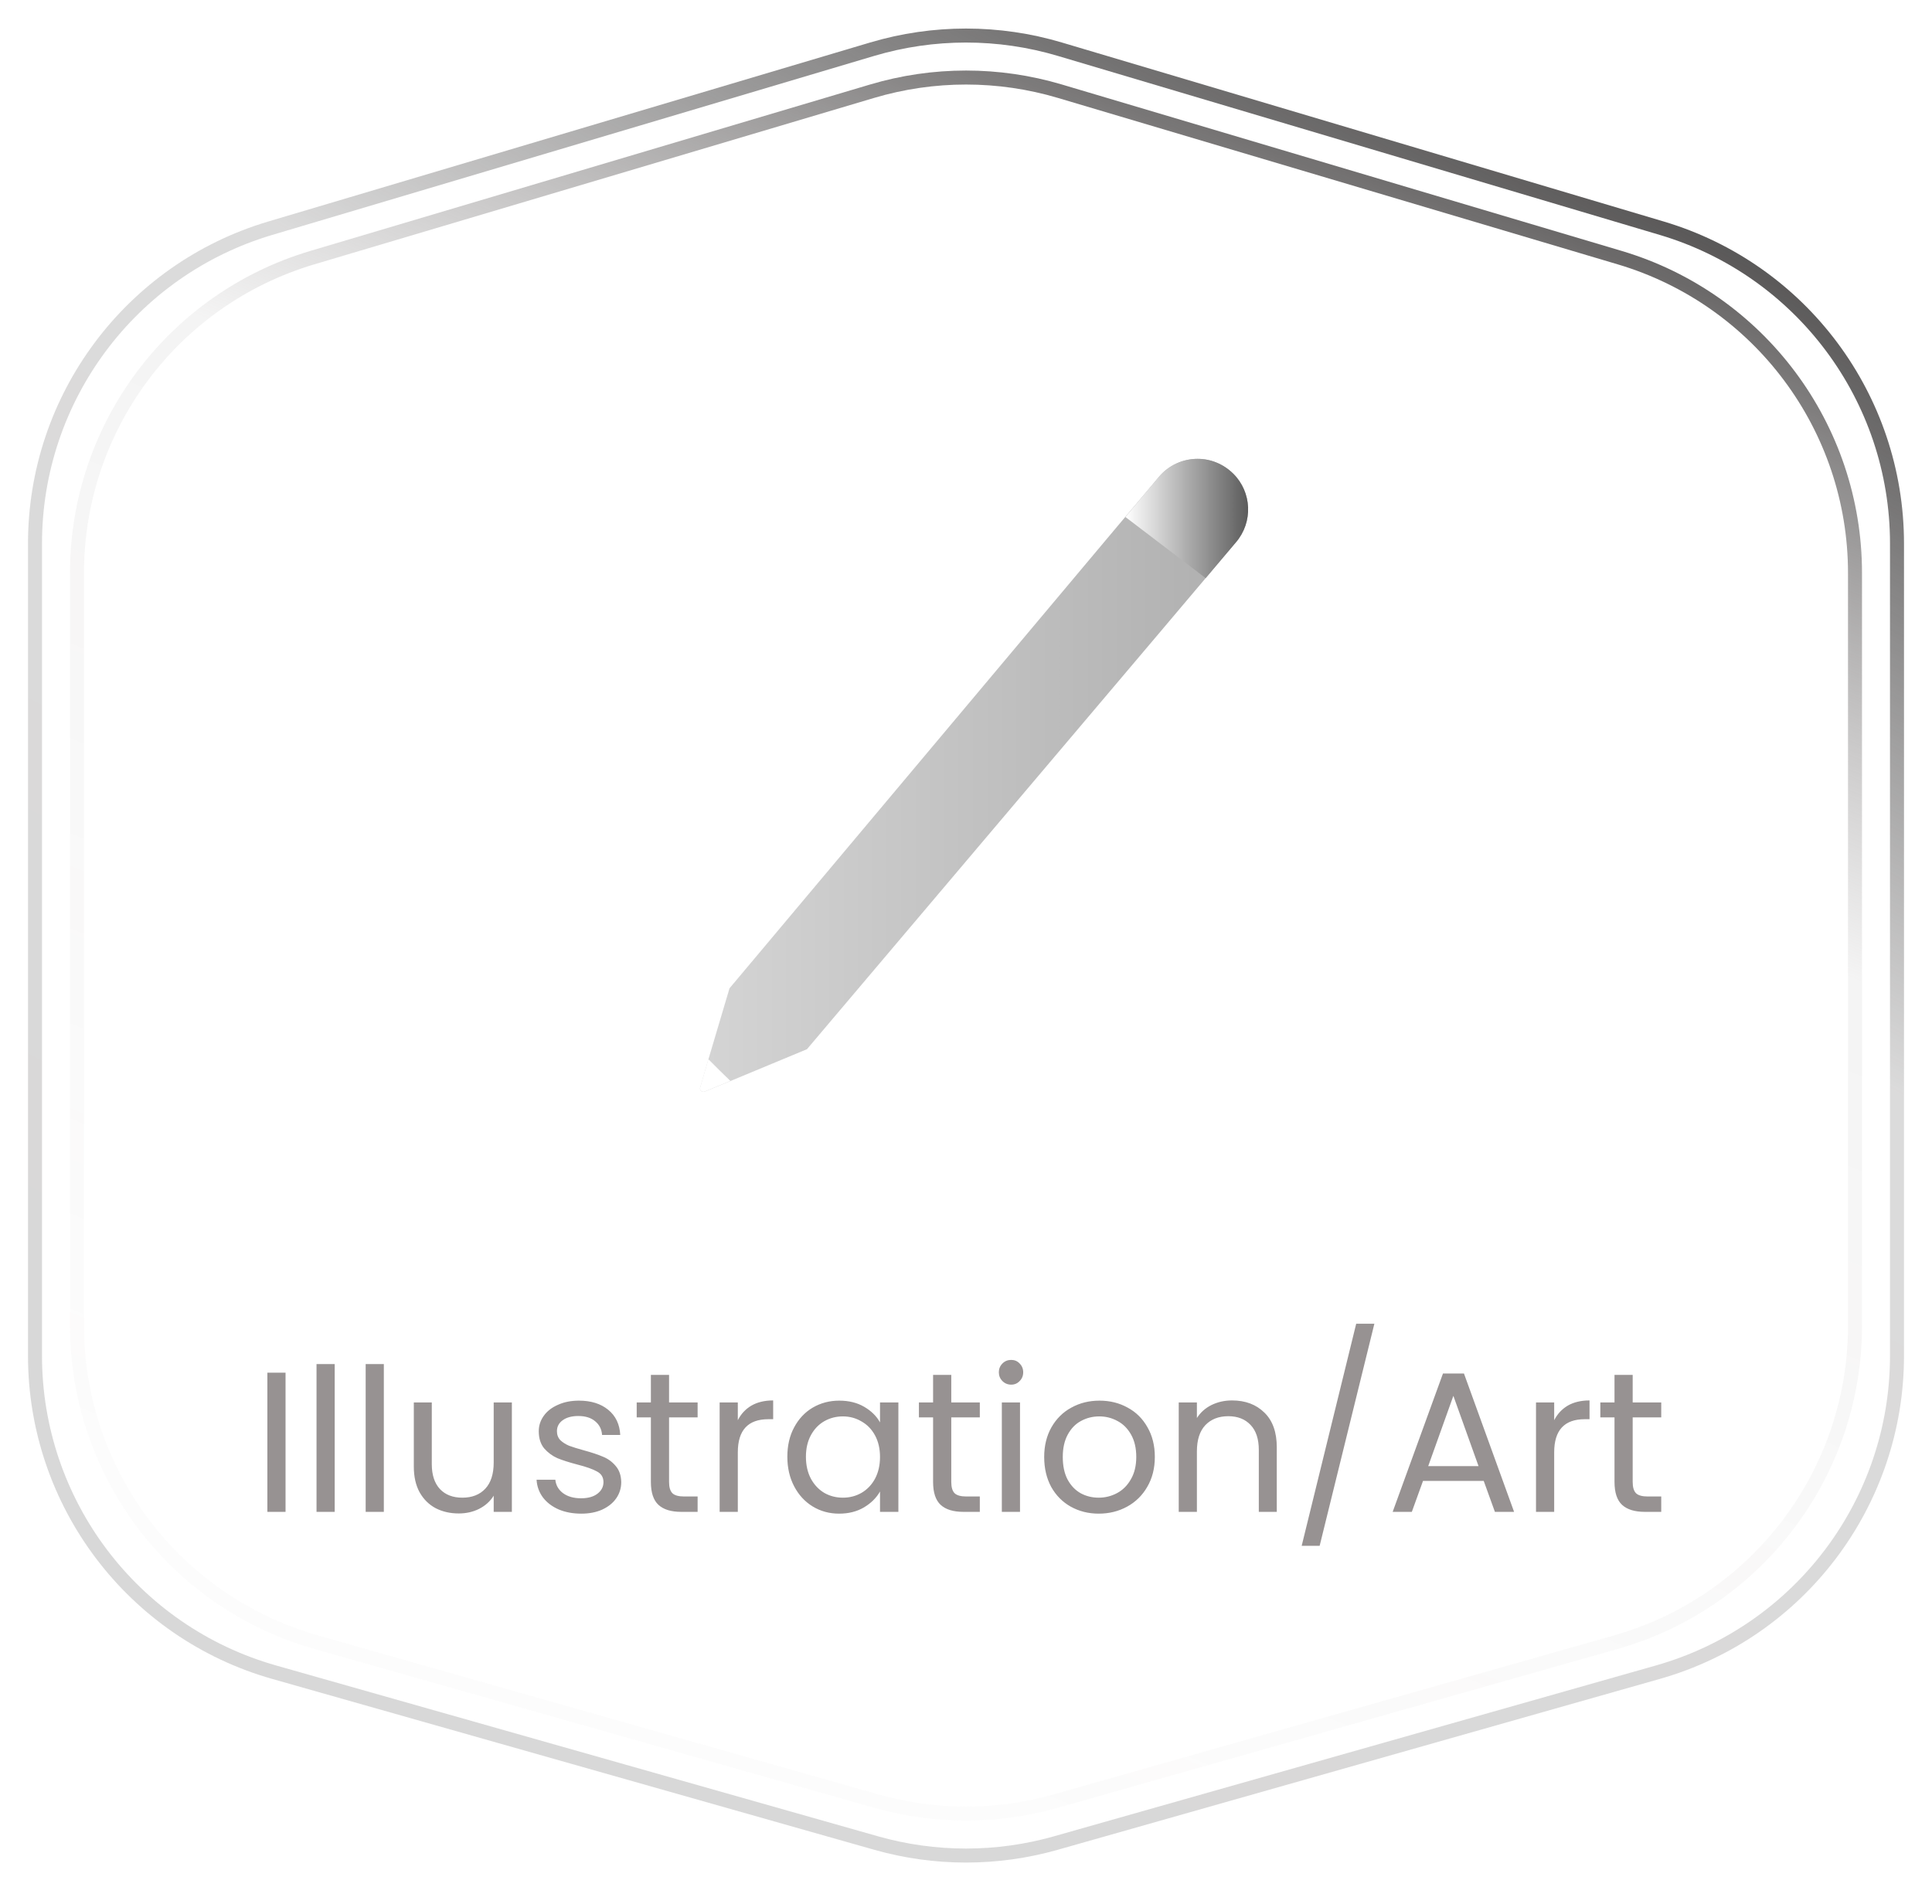 <svg width="138" height="136" viewBox="0 0 138 136" fill="none" xmlns="http://www.w3.org/2000/svg">
<g filter="url(#filter0_b_1040_2593)">
<path d="M135.5 96.847V38.829C135.5 28.43 128.666 19.268 118.7 16.304L75.7 3.514C71.328 2.214 66.672 2.214 62.3 3.514L19.3 16.304C9.334 19.268 2.5 28.43 2.5 38.829V96.847C2.5 107.355 9.475 116.585 19.583 119.454L62.583 131.659C66.778 132.85 71.222 132.85 75.417 131.659L118.417 119.454C128.525 116.585 135.5 107.355 135.5 96.847Z" stroke="url(#paint0_linear_1040_2593)"/>
</g>
<g filter="url(#filter1_f_1040_2593)">
<path d="M132.5 94.703V40.931C132.5 30.532 125.665 21.37 115.697 18.406L75.697 6.513C71.327 5.214 66.673 5.214 62.303 6.513L22.303 18.406C12.335 21.37 5.5 30.532 5.5 40.931V94.703C5.5 105.212 12.476 114.443 22.585 117.311L62.586 128.66C66.779 129.85 71.221 129.85 75.415 128.66L115.415 117.311C125.524 114.443 132.5 105.212 132.5 94.703Z" stroke="url(#paint1_linear_1040_2593)"/>
</g>
<path opacity="0.5" d="M88.293 38.726L86.118 41.298L82.505 45.573L57.639 74.951L52.17 77.224L50.336 77.981C50.149 78.058 49.954 77.884 50.01 77.697L50.6 75.674L52.108 70.599L78.427 39.247L79.921 37.468L82.776 34.075C83.492 33.22 84.52 32.782 85.542 32.782C86.466 32.782 87.383 33.137 88.098 33.846C89.425 35.167 89.509 37.294 88.293 38.726Z" fill="url(#paint2_linear_1040_2593)"/>
<path d="M88.293 38.726L86.119 41.298L80.387 36.932L82.77 34.068C83.486 33.213 84.514 32.775 85.535 32.775C86.459 32.775 87.376 33.13 88.092 33.839C89.426 35.167 89.509 37.294 88.293 38.726Z" fill="url(#paint3_linear_1040_2593)"/>
<path d="M52.17 77.217L50.336 77.975C50.149 78.051 49.954 77.877 50.01 77.69L50.6 75.667C51.059 76.132 51.622 76.689 52.17 77.217Z" fill="white"/>
<path d="M20.396 98.058V108H19.098V98.058H20.396ZM23.907 97.444V108H22.609V97.444H23.907ZM27.417 97.444V108H26.119V97.444H27.417ZM36.562 100.183V108H35.264V106.845C35.017 107.244 34.67 107.558 34.223 107.786C33.785 108.005 33.3 108.114 32.768 108.114C32.159 108.114 31.613 107.99 31.128 107.743C30.642 107.486 30.257 107.106 29.972 106.602C29.696 106.098 29.558 105.485 29.558 104.762V100.183H30.842V104.591C30.842 105.361 31.037 105.955 31.427 106.374C31.817 106.783 32.349 106.987 33.025 106.987C33.719 106.987 34.266 106.773 34.665 106.345C35.065 105.917 35.264 105.294 35.264 104.477V100.183H36.562ZM41.522 108.128C40.922 108.128 40.385 108.029 39.91 107.829C39.434 107.62 39.058 107.334 38.783 106.973C38.507 106.602 38.355 106.179 38.326 105.703H39.667C39.705 106.093 39.886 106.412 40.209 106.659C40.542 106.906 40.975 107.03 41.507 107.03C42.002 107.03 42.392 106.921 42.677 106.702C42.962 106.483 43.105 106.207 43.105 105.875C43.105 105.532 42.953 105.28 42.648 105.119C42.344 104.947 41.873 104.781 41.236 104.619C40.656 104.467 40.181 104.315 39.81 104.163C39.448 104.001 39.135 103.768 38.868 103.464C38.611 103.15 38.483 102.741 38.483 102.237C38.483 101.838 38.602 101.472 38.84 101.139C39.077 100.806 39.415 100.544 39.852 100.354C40.29 100.154 40.789 100.055 41.35 100.055C42.216 100.055 42.915 100.273 43.447 100.711C43.98 101.148 44.265 101.747 44.303 102.508H43.005C42.977 102.099 42.81 101.771 42.506 101.524C42.211 101.277 41.812 101.153 41.307 101.153C40.842 101.153 40.471 101.253 40.195 101.453C39.919 101.652 39.781 101.914 39.781 102.237C39.781 102.494 39.862 102.708 40.024 102.879C40.195 103.041 40.404 103.174 40.651 103.278C40.908 103.373 41.26 103.483 41.707 103.606C42.268 103.759 42.724 103.911 43.076 104.063C43.428 104.206 43.728 104.424 43.975 104.719C44.232 105.014 44.365 105.399 44.374 105.875C44.374 106.303 44.255 106.688 44.018 107.03C43.78 107.372 43.442 107.643 43.005 107.843C42.577 108.033 42.083 108.128 41.522 108.128ZM47.79 101.253V105.86C47.79 106.241 47.871 106.512 48.033 106.673C48.194 106.826 48.475 106.902 48.874 106.902H49.83V108H48.66C47.938 108 47.396 107.834 47.034 107.501C46.673 107.168 46.492 106.621 46.492 105.86V101.253H45.479V100.183H46.492V98.214H47.79V100.183H49.83V101.253H47.79ZM52.701 101.453C52.929 101.006 53.252 100.658 53.671 100.411C54.099 100.164 54.617 100.04 55.226 100.04V101.381H54.883C53.428 101.381 52.701 102.17 52.701 103.749V108H51.403V100.183H52.701V101.453ZM56.239 104.063C56.239 103.264 56.401 102.565 56.724 101.966C57.048 101.357 57.49 100.887 58.051 100.554C58.621 100.221 59.254 100.055 59.948 100.055C60.633 100.055 61.227 100.202 61.731 100.497C62.235 100.792 62.611 101.162 62.858 101.609V100.183H64.17V108H62.858V106.545C62.601 107.001 62.216 107.382 61.703 107.686C61.199 107.981 60.609 108.128 59.934 108.128C59.24 108.128 58.612 107.957 58.051 107.615C57.49 107.273 57.048 106.792 56.724 106.174C56.401 105.556 56.239 104.852 56.239 104.063ZM62.858 104.077C62.858 103.488 62.739 102.974 62.502 102.537C62.264 102.099 61.94 101.766 61.532 101.538C61.132 101.3 60.69 101.181 60.205 101.181C59.72 101.181 59.278 101.296 58.878 101.524C58.479 101.752 58.16 102.085 57.922 102.522C57.685 102.96 57.566 103.473 57.566 104.063C57.566 104.662 57.685 105.185 57.922 105.632C58.16 106.07 58.479 106.407 58.878 106.645C59.278 106.873 59.72 106.987 60.205 106.987C60.69 106.987 61.132 106.873 61.532 106.645C61.94 106.407 62.264 106.07 62.502 105.632C62.739 105.185 62.858 104.667 62.858 104.077ZM67.948 101.253V105.86C67.948 106.241 68.028 106.512 68.19 106.673C68.352 106.826 68.632 106.902 69.032 106.902H69.987V108H68.818C68.095 108 67.553 107.834 67.191 107.501C66.83 107.168 66.649 106.621 66.649 105.86V101.253H65.637V100.183H66.649V98.214H67.948V100.183H69.987V101.253H67.948ZM72.231 98.913C71.983 98.913 71.774 98.828 71.603 98.657C71.432 98.486 71.346 98.276 71.346 98.029C71.346 97.782 71.432 97.573 71.603 97.401C71.774 97.23 71.983 97.145 72.231 97.145C72.468 97.145 72.668 97.23 72.83 97.401C73.001 97.573 73.086 97.782 73.086 98.029C73.086 98.276 73.001 98.486 72.83 98.657C72.668 98.828 72.468 98.913 72.231 98.913ZM72.858 100.183V108H71.56V100.183H72.858ZM78.48 108.128C77.748 108.128 77.082 107.962 76.483 107.629C75.893 107.296 75.427 106.826 75.085 106.217C74.752 105.599 74.585 104.886 74.585 104.077C74.585 103.278 74.757 102.575 75.099 101.966C75.451 101.348 75.926 100.877 76.525 100.554C77.125 100.221 77.795 100.055 78.537 100.055C79.279 100.055 79.949 100.221 80.548 100.554C81.147 100.877 81.618 101.343 81.96 101.952C82.312 102.56 82.488 103.269 82.488 104.077C82.488 104.886 82.308 105.599 81.946 106.217C81.594 106.826 81.114 107.296 80.505 107.629C79.897 107.962 79.222 108.128 78.48 108.128ZM78.48 106.987C78.946 106.987 79.383 106.878 79.792 106.659C80.201 106.44 80.529 106.112 80.776 105.675C81.033 105.237 81.162 104.705 81.162 104.077C81.162 103.45 81.038 102.917 80.791 102.48C80.543 102.042 80.22 101.719 79.821 101.51C79.421 101.291 78.989 101.181 78.523 101.181C78.047 101.181 77.61 101.291 77.21 101.51C76.82 101.719 76.507 102.042 76.269 102.48C76.031 102.917 75.912 103.45 75.912 104.077C75.912 104.714 76.026 105.252 76.254 105.689C76.492 106.127 76.806 106.455 77.196 106.673C77.586 106.883 78.014 106.987 78.48 106.987ZM88.004 100.04C88.955 100.04 89.725 100.33 90.314 100.91C90.904 101.481 91.199 102.308 91.199 103.393V108H89.915V103.578C89.915 102.798 89.72 102.204 89.33 101.795C88.94 101.376 88.408 101.167 87.733 101.167C87.048 101.167 86.501 101.381 86.092 101.809C85.693 102.237 85.493 102.86 85.493 103.678V108H84.195V100.183H85.493V101.296C85.75 100.896 86.097 100.587 86.534 100.368C86.981 100.15 87.471 100.04 88.004 100.04ZM98.169 94.563L94.261 110.425H92.977L96.871 94.563H98.169ZM105.98 105.789H101.644L100.845 108H99.476L103.07 98.115H104.568L108.149 108H106.779L105.98 105.789ZM105.61 104.733L103.812 99.712L102.015 104.733H105.61ZM111.013 101.453C111.242 101.006 111.565 100.658 111.983 100.411C112.411 100.164 112.93 100.04 113.538 100.04V101.381H113.196C111.741 101.381 111.013 102.17 111.013 103.749V108H109.715V100.183H111.013V101.453ZM116.62 101.253V105.86C116.62 106.241 116.701 106.512 116.863 106.673C117.024 106.826 117.305 106.902 117.704 106.902H118.66V108H117.49C116.768 108 116.225 107.834 115.864 107.501C115.503 107.168 115.322 106.621 115.322 105.86V101.253H114.309V100.183H115.322V98.214H116.62V100.183H118.66V101.253H116.62Z" fill="#979292"/>
<defs>
<filter id="filter0_b_1040_2593" x="-1.427" y="-1.388" width="140.854" height="137.867" filterUnits="userSpaceOnUse" color-interpolation-filters="sRGB">
<feFlood flood-opacity="0" result="BackgroundImageFix"/>
<feGaussianBlur in="BackgroundImageFix" stdDeviation="1.713"/>
<feComposite in2="SourceAlpha" operator="in" result="effect1_backgroundBlur_1040_2593"/>
<feBlend mode="normal" in="SourceGraphic" in2="effect1_backgroundBlur_1040_2593" result="shape"/>
</filter>
<filter id="filter1_f_1040_2593" x="0" y="0.038" width="138" height="135.014" filterUnits="userSpaceOnUse" color-interpolation-filters="sRGB">
<feFlood flood-opacity="0" result="BackgroundImageFix"/>
<feBlend mode="normal" in="SourceGraphic" in2="BackgroundImageFix" result="shape"/>
<feGaussianBlur stdDeviation="2.5" result="effect1_foregroundBlur_1040_2593"/>
</filter>
<linearGradient id="paint0_linear_1040_2593" x1="133" y1="14.5" x2="69" y2="134" gradientUnits="userSpaceOnUse">
<stop stop-color="#454343"/>
<stop offset="0.405" stop-color="#4D4C4C" stop-opacity="0.2"/>
<stop offset="1" stop-color="#3C3A3A" stop-opacity="0.2"/>
</linearGradient>
<linearGradient id="paint1_linear_1040_2593" x1="115.5" y1="15" x2="69" y2="131" gradientUnits="userSpaceOnUse">
<stop stop-color="#5E5C5C"/>
<stop offset="0.357" stop-color="#908D8D" stop-opacity="0.1"/>
<stop offset="1" stop-color="#C4C0C0" stop-opacity="0.05"/>
</linearGradient>
<linearGradient id="paint2_linear_1040_2593" x1="49.999" y1="55.393" x2="89.146" y2="55.393" gradientUnits="userSpaceOnUse">
<stop stop-color="#ABABAB"/>
<stop offset="0.996" stop-color="#5F5F5F"/>
</linearGradient>
<linearGradient id="paint3_linear_1040_2593" x1="80.388" y1="37.038" x2="89.151" y2="37.038" gradientUnits="userSpaceOnUse">
<stop stop-color="white"/>
<stop offset="0.996" stop-color="#5C5C5C"/>
</linearGradient>
</defs>
</svg>

